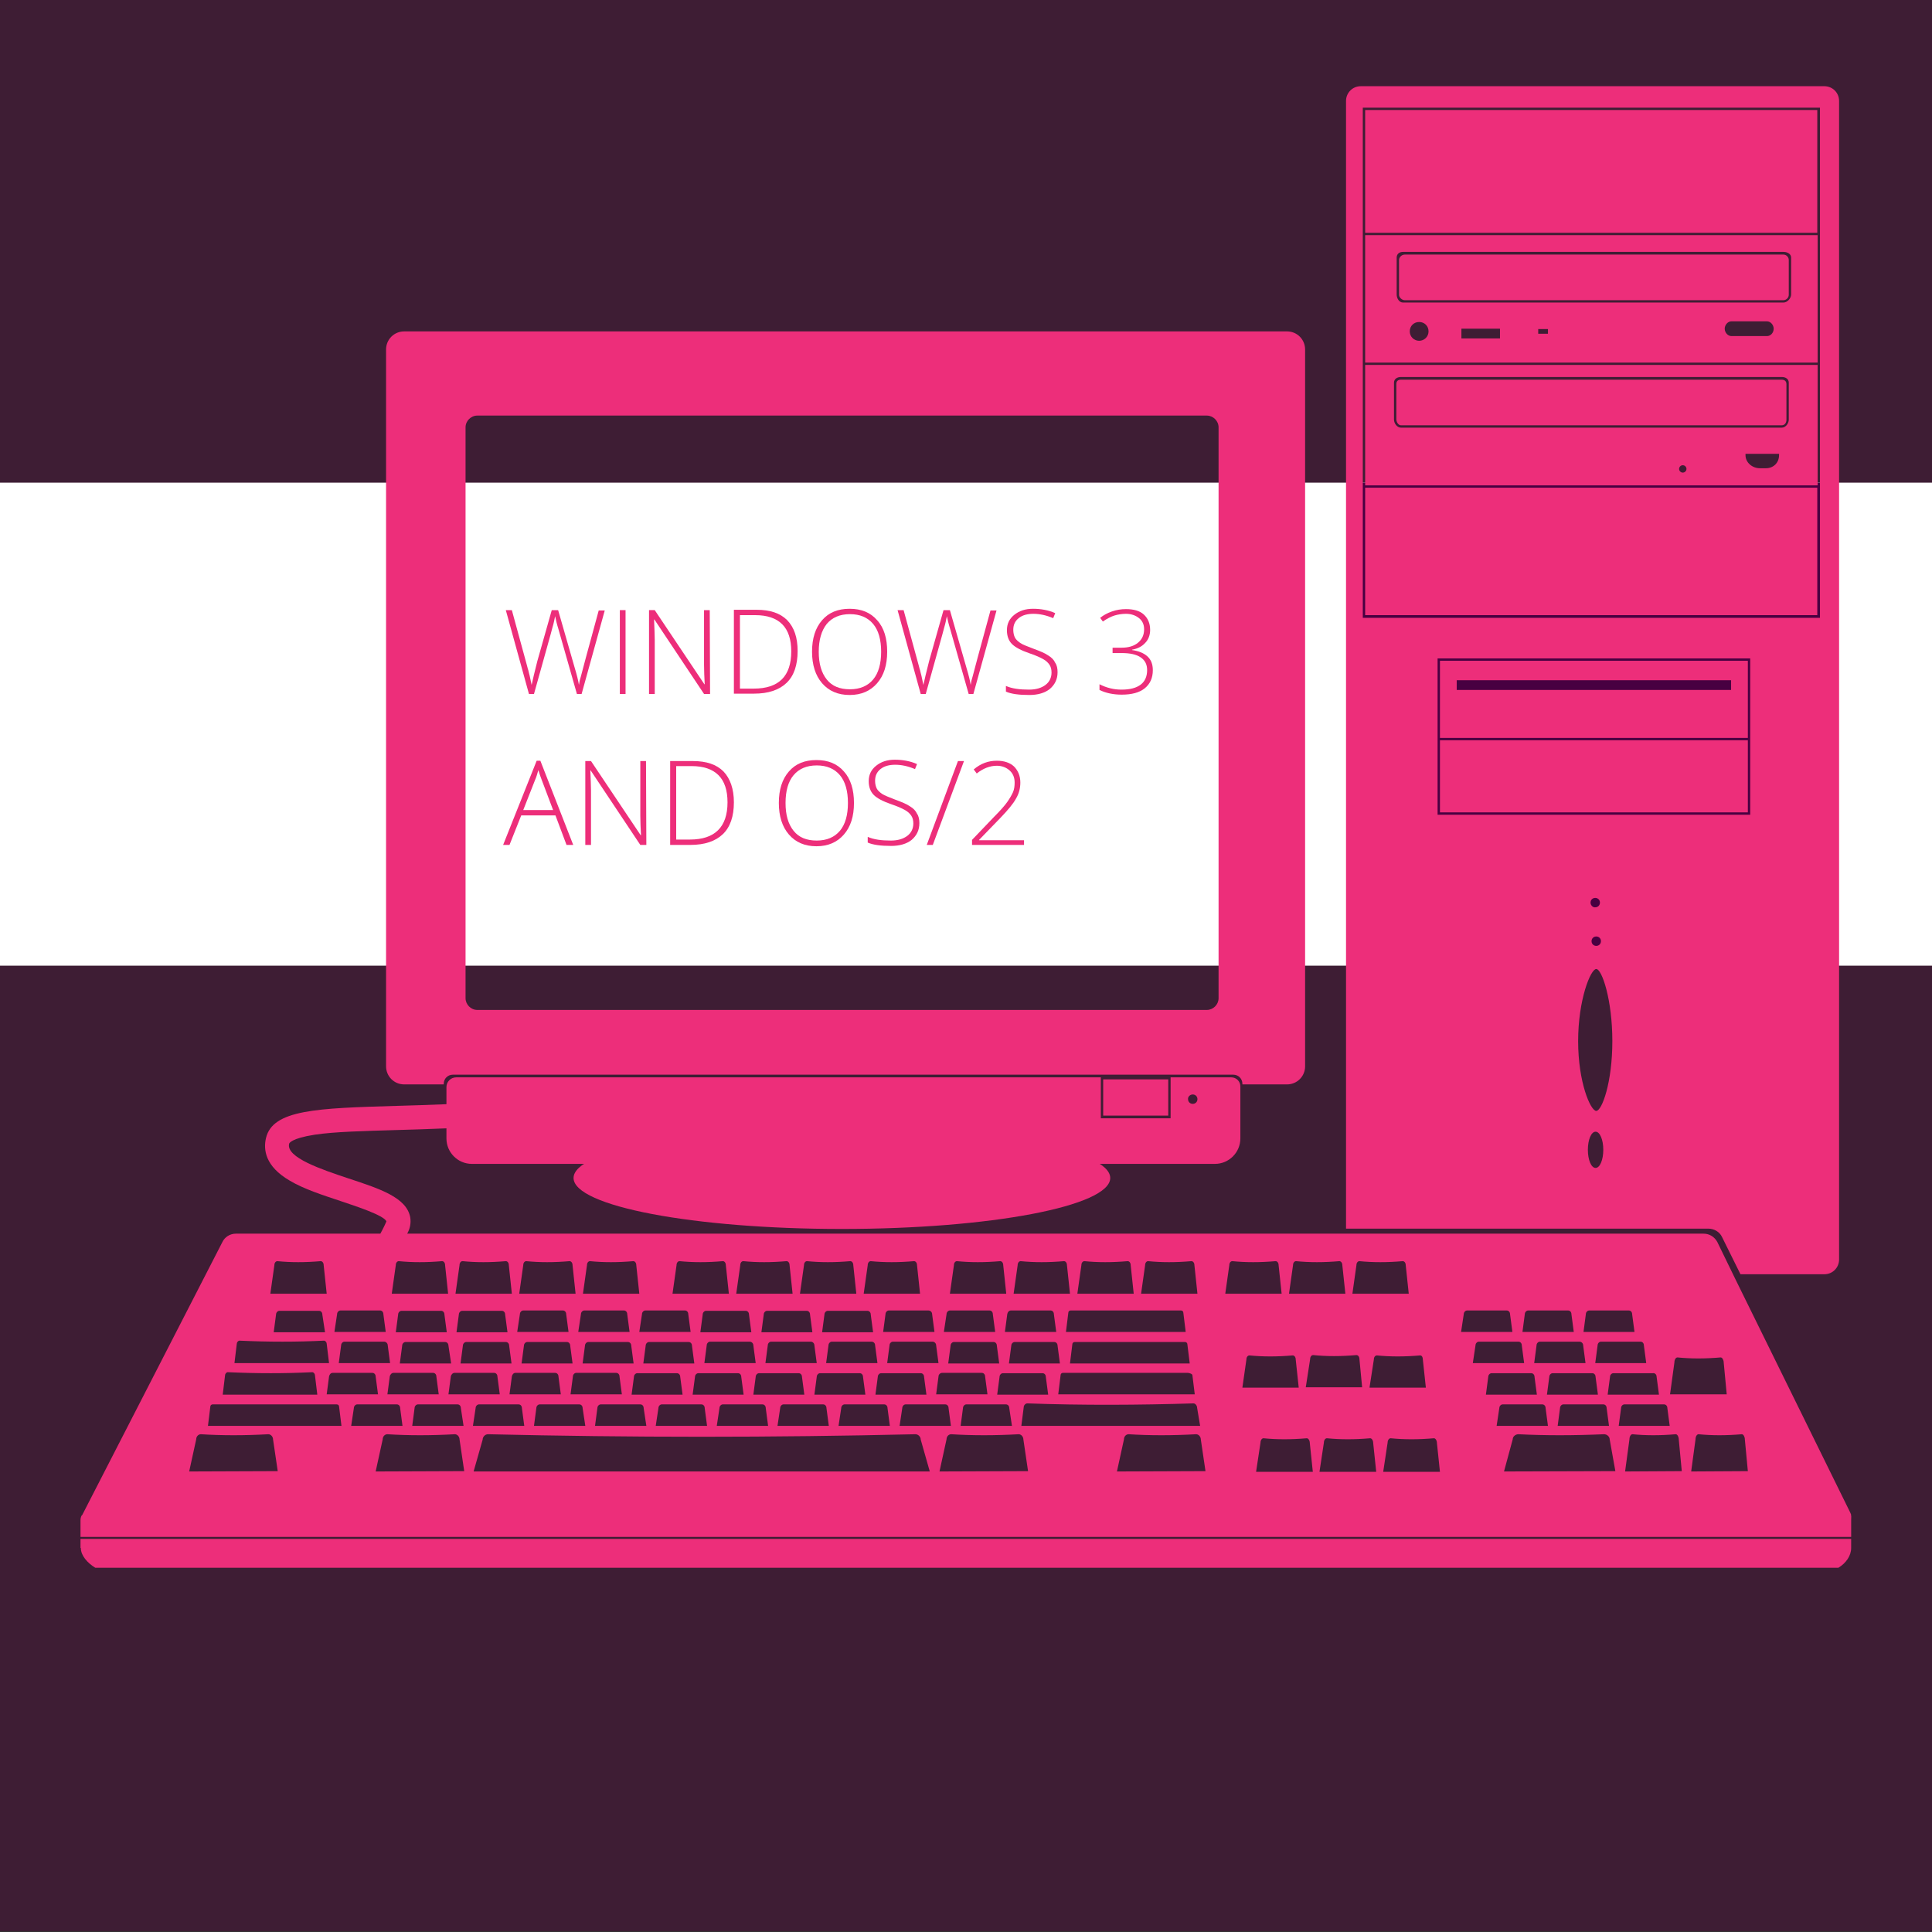 <?xml version="1.0" encoding="utf-8"?>
<!-- Generator: Adobe Illustrator 18.1.0, SVG Export Plug-In . SVG Version: 6.00 Build 0)  -->
<!DOCTYPE svg PUBLIC "-//W3C//DTD SVG 1.1//EN" "http://www.w3.org/Graphics/SVG/1.1/DTD/svg11.dtd">
<svg version="1.1" id="Warstwa_1" xmlns="http://www.w3.org/2000/svg" xmlns:xlink="http://www.w3.org/1999/xlink" x="0px" y="0px"
	 width="576px" height="576px" viewBox="-95 97 576 576" enable-background="new -95 97 576 576" xml:space="preserve">
<rect x="-95" y="97" width="576" height="576" fill="#333333" stroke="none"/>
<rect x="-95" y="97" fill="#3E1D34" width="576" height="575.8"/>
<rect x="-95" y="240.9" fill="#FFFFFF" width="576" height="144"/>
<path fill="#ED2E7A" d="M78.4,303.9H77l-5.5-19.3c-0.5-1.6-0.8-2.9-1-3.9c-0.2,1-0.4,2.1-0.8,3.4c-0.3,1.3-2.2,7.9-5.5,19.8h-1.5
	l-6.9-25h1.8L62,295c0.2,0.6,0.3,1.3,0.5,1.8c0.1,0.6,0.3,1.1,0.4,1.6s0.2,1,0.3,1.4c0.1,0.5,0.2,0.9,0.3,1.4
	c0.3-1.5,0.9-3.9,1.7-7.1l4.3-15.2h1.9l5,17.4c0.6,2,1,3.6,1.2,4.9c0.1-0.8,0.3-1.7,0.6-2.6c0.2-0.9,2-7.5,5.3-19.6h1.8L78.4,303.9z
	"/>
<path fill="#ED2E7A" d="M89.8,303.9v-25h1.7v25H89.8z"/>
<path fill="#ED2E7A" d="M116.7,303.9h-1.8l-14.8-22.2H100c0.1,2.6,0.2,4.6,0.2,6v16.2h-1.7v-25h1.7L115,301h0.1
	c-0.1-2.1-0.2-4-0.2-5.8v-16.3h1.7L116.7,303.9L116.7,303.9z"/>
<path fill="#ED2E7A" d="M142.8,291.1c0,4.2-1.1,7.4-3.3,9.5s-5.4,3.2-9.7,3.2h-6v-25h6.8c4,0,7,1,9.1,3.1
	C141.8,284.1,142.8,287.1,142.8,291.1z M140.9,291.2c0-3.6-0.9-6.3-2.7-8.1c-1.8-1.8-4.5-2.7-8-2.7h-4.6v21.9h4.1
	C137.2,302.3,140.9,298.6,140.9,291.2z"/>
<path fill="#ED2E7A" d="M169.5,291.3c0,4-1,7.1-3,9.4s-4.7,3.5-8.2,3.5s-6.2-1.2-8.2-3.5s-3-5.5-3-9.4c0-4,1-7.1,3-9.4
	s4.7-3.4,8.2-3.4s6.2,1.1,8.2,3.4C168.6,284.2,169.5,287.4,169.5,291.3z M149.1,291.3c0,3.6,0.8,6.3,2.4,8.3c1.6,2,3.9,2.9,6.9,2.9
	s5.3-1,6.9-2.9c1.6-1.9,2.4-4.7,2.4-8.3c0-3.6-0.8-6.4-2.4-8.3c-1.6-1.9-3.9-2.9-6.9-2.9s-5.3,1-6.9,2.9
	C149.9,285,149.1,287.8,149.1,291.3z"/>
<path fill="#ED2E7A" d="M195.2,303.9h-1.4l-5.5-19.3c-0.5-1.6-0.8-2.9-1-3.9c-0.2,1-0.4,2.1-0.8,3.4c-0.3,1.3-2.2,7.9-5.5,19.8h-1.5
	l-6.9-25h1.8l4.4,16.1c0.2,0.6,0.3,1.3,0.5,1.8c0.1,0.6,0.3,1.1,0.4,1.6c0.1,0.5,0.2,1,0.3,1.4c0.1,0.5,0.2,0.9,0.3,1.4
	c0.3-1.5,0.9-3.9,1.7-7.1l4.3-15.2h1.9l5,17.4c0.6,2,1,3.6,1.2,4.9c0.1-0.8,0.3-1.7,0.6-2.6c0.2-0.9,2-7.5,5.3-19.6h1.8L195.2,303.9
	z"/>
<path fill="#ED2E7A" d="M220.3,297.4c0,2.1-0.8,3.7-2.3,5c-1.5,1.2-3.6,1.8-6.1,1.8c-3.1,0-5.4-0.3-7-1v-1.7
	c1.8,0.8,4.1,1.1,6.9,1.1c2.1,0,3.7-0.5,4.9-1.4s1.8-2.2,1.8-3.7c0-0.9-0.2-1.7-0.6-2.3c-0.4-0.6-1-1.2-1.9-1.7s-2.2-1.1-4-1.7
	c-2.6-0.9-4.3-1.8-5.3-2.8s-1.5-2.4-1.5-4.1c0-1.9,0.7-3.4,2.2-4.6s3.3-1.8,5.6-1.8s4.6,0.4,6.6,1.3l-0.6,1.5
	c-2.1-0.9-4.1-1.3-5.9-1.3c-1.8,0-3.3,0.4-4.4,1.3s-1.6,2-1.6,3.5c0,0.9,0.2,1.7,0.5,2.3c0.3,0.6,0.9,1.1,1.6,1.6s2.1,1,3.9,1.7
	c1.9,0.7,3.4,1.3,4.4,2c1,0.6,1.7,1.3,2.1,2.2C220.1,295.3,220.3,296.3,220.3,297.4z"/>
<path fill="#ED2E7A" d="M247.9,284.8c0,1.5-0.5,2.9-1.5,3.9c-1,1.1-2.3,1.7-3.9,2v0.1c2,0.3,3.5,0.9,4.6,1.9c1.1,1,1.6,2.4,1.6,4.1
	c0,2.3-0.8,4.1-2.4,5.4c-1.6,1.3-3.9,1.9-6.9,1.9c-2.5,0-4.8-0.5-6.6-1.4V301c1,0.5,2,0.9,3.2,1.2c1.2,0.3,2.3,0.4,3.4,0.4
	c2.5,0,4.4-0.5,5.7-1.5c1.3-1,1.9-2.5,1.9-4.3c0-1.7-0.6-2.9-1.9-3.8s-3.2-1.3-5.7-1.3h-2.7v-1.6h2.7c2.1,0,3.7-0.5,4.9-1.5
	c1.2-1,1.8-2.3,1.8-4c0-1.4-0.5-2.5-1.5-3.3s-2.3-1.3-3.9-1.3c-1.2,0-2.4,0.2-3.4,0.5s-2.2,0.9-3.5,1.8l-0.8-1.1
	c1-0.8,2.1-1.4,3.5-1.9s2.8-0.7,4.2-0.7c2.3,0,4.1,0.5,5.3,1.6C247.2,281.3,247.9,282.8,247.9,284.8z"/>
<path fill="#ED2E7A" d="M70.6,340.1H60.4l-3.5,8.8H55l10-25.1h1.1l9.8,25.1h-2L70.6,340.1z M61,338.5h8.9l-3.4-9
	c-0.3-0.7-0.6-1.7-1-2.9c-0.3,1.1-0.6,2.1-1,3L61,338.5z"/>
<path fill="#ED2E7A" d="M97.7,348.9h-1.8l-14.8-22.2H81c0.1,2.6,0.2,4.6,0.2,6v16.2h-1.7v-25h1.7L96,346h0.1c-0.1-2.1-0.2-4-0.2-5.8
	v-16.3h1.7L97.7,348.9L97.7,348.9z"/>
<path fill="#ED2E7A" d="M123.8,336.2c0,4.2-1.1,7.4-3.3,9.5s-5.4,3.2-9.7,3.2h-6v-25h6.8c4,0,7,1,9.1,3.1
	C122.7,329.1,123.8,332.2,123.8,336.2z M121.9,336.2c0-3.6-0.9-6.3-2.7-8.1c-1.8-1.8-4.5-2.7-8-2.7h-4.6v21.9h4.1
	C118.1,347.3,121.9,343.6,121.9,336.2z"/>
<path fill="#ED2E7A" d="M159.6,336.4c0,4-1,7.1-3,9.4s-4.7,3.5-8.2,3.5s-6.2-1.2-8.2-3.5s-3-5.5-3-9.4c0-4,1-7.1,3-9.4
	s4.7-3.4,8.2-3.4s6.2,1.1,8.2,3.4C158.6,329.2,159.6,332.4,159.6,336.4z M139.2,336.4c0,3.6,0.8,6.3,2.4,8.3c1.6,2,3.9,2.9,6.9,2.9
	s5.3-1,6.9-2.9c1.6-1.9,2.4-4.7,2.4-8.3c0-3.6-0.8-6.4-2.4-8.3c-1.6-1.9-3.9-2.9-6.9-2.9s-5.3,1-6.9,2.9S139.2,332.8,139.2,336.4z"
	/>
<path fill="#ED2E7A" d="M179.1,342.4c0,2.1-0.8,3.7-2.3,5c-1.5,1.2-3.6,1.8-6.1,1.8c-3.1,0-5.4-0.3-7-1v-1.7
	c1.8,0.8,4.1,1.1,6.9,1.1c2.1,0,3.7-0.5,4.9-1.4s1.8-2.2,1.8-3.7c0-0.9-0.2-1.7-0.6-2.3c-0.4-0.6-1-1.2-1.9-1.7s-2.2-1.1-4-1.7
	c-2.6-0.9-4.3-1.8-5.3-2.8s-1.5-2.4-1.5-4.1c0-1.9,0.7-3.4,2.2-4.6s3.3-1.8,5.6-1.8s4.6,0.4,6.6,1.3l-0.6,1.5
	c-2.1-0.9-4.1-1.3-5.9-1.3c-1.8,0-3.3,0.4-4.4,1.3s-1.6,2-1.6,3.5c0,0.9,0.2,1.7,0.5,2.3c0.3,0.6,0.9,1.1,1.6,1.6
	c0.8,0.5,2.1,1,3.9,1.7c1.9,0.7,3.4,1.3,4.4,2c1,0.6,1.7,1.3,2.1,2.2C178.9,340.3,179.1,341.3,179.1,342.4z"/>
<path fill="#ED2E7A" d="M192.4,323.9l-9.3,25h-1.8l9.3-25H192.4z"/>
<path fill="#ED2E7A" d="M210.4,348.9h-15.6v-1.5l6.6-6.9c1.9-1.9,3.2-3.4,3.9-4.4s1.3-2,1.7-2.9s0.5-1.9,0.5-2.9
	c0-1.5-0.5-2.7-1.5-3.6s-2.3-1.4-3.8-1.4c-2.1,0-4.1,0.8-6,2.3l-0.9-1.2c2.1-1.8,4.4-2.6,6.9-2.6c2.2,0,3.9,0.6,5.1,1.7
	c1.2,1.2,1.9,2.8,1.9,4.8c0,1.7-0.4,3.3-1.3,4.8c-0.8,1.5-2.4,3.4-4.6,5.7l-6.4,6.6v0.1h13.4v1.4H210.4z"/>
<rect x="309" y="240.9" fill="#480041" width="140" height="144"/>
<path fill="#ED2E7A" d="M268.3,394.6c0,1.9-1.6,3.5-3.5,3.5H47.3c-1.9,0-3.5-1.6-3.5-3.5V224.4c0-1.9,1.6-3.5,3.5-3.5h217.5
	c1.9,0,3.5,1.6,3.5,3.5V394.6L268.3,394.6z M288.7,195.8H25.5c-3,0-5.4,2.4-5.4,5.4v213.7c0,3,2.4,5.4,5.4,5.4h11.8v-0.2
	c0-1.5,1.2-2.7,2.7-2.7h232.7c1.5,0,2.7,1.2,2.7,2.7v0.2h13.3c3,0,5.4-2.4,5.4-5.4V201.2C294.1,198.2,291.7,195.8,288.7,195.8"/>
<rect x="233.9" y="418.8" fill="#ED2E7A" width="19.4" height="10.8"/>
<path fill="#ED2E7A" d="M320.6,211.1c0-1.1,0.9-1.7,2.1-1.7h113.5c1.2,0,2.1,0.6,2.1,1.7v11c0,1.1-0.9,2.4-2.1,2.4H322.7
	c-1.2,0-2.1-1.3-2.1-2.4C320.6,222.1,320.6,211.1,320.6,211.1z M435.4,232.7c0,2.3-1.7,3.9-3.9,3.9h-1.8c-2.3,0-4.3-1.7-4.3-3.9
	v-0.4h10V232.7z M406.7,237.9c-0.6,0-1.1-0.5-1.1-1.1s0.5-1.1,1.1-1.1c0.6,0,1.1,0.5,1.1,1.1S407.3,237.9,406.7,237.9 M312,241.7
	h134.9v-35.9H312V241.7z"/>
<path fill="#ED2E7A" d="M322.7,223.8h113.5c0.9,0,1.4-0.8,1.4-1.6v-10.7c0-0.8-0.5-1.3-1.4-1.3H322.7c-0.9,0-1.4,0.4-1.4,1.3v10.7
	C321.4,222.9,321.9,223.8,322.7,223.8"/>
<rect x="312" y="242.4" fill="#ED2E7A" width="134.8" height="38"/>
<rect x="312" y="129.8" fill="#ED2E7A" width="134.8" height="36.6"/>
<path fill="#ED2E7A" d="M323.8,186.5h112.9c0.9,0,1.6-0.8,1.6-1.6v-10.4c0-0.8-0.7-1.6-1.6-1.6H323.8c-0.9,0-1.7,0.8-1.7,1.6v10.4
	C322.1,185.7,323,186.5,323.8,186.5"/>
<path fill="#ED2E7A" d="M321.4,173.8c0-1.1,0.8-1.7,1.9-1.7h113.4c1.2,0,2.3,0.6,2.3,1.7v11c0,1.1-1.1,2.4-2.3,2.4H323.3
	c-1.2,0-1.9-1.3-1.9-2.4C321.4,184.8,321.4,173.8,321.4,173.8z M431.8,197.2h-10.6c-1.1,0-2-1.1-2-2.2s0.9-2.2,2-2.2h10.6
	c1.1,0,2,1.1,2,2.2C433.8,196.2,432.9,197.2,431.8,197.2 M366.5,196.5h-2.9v-1.4h2.9V196.5z M352.2,197.9h-11.5V195h11.5V197.9z
	 M328.1,198.6c-1.5,0-2.8-1.2-2.8-2.8s1.2-2.8,2.8-2.8s2.8,1.2,2.8,2.8S329.6,198.6,328.1,198.6 M312,205.1h134.9v-38H312V205.1z"/>
<rect x="334.3" y="317.7" fill="#ED2E7A" width="91.8" height="21.5"/>
<path fill="#ED2E7A" d="M339.3,299.8h81.8v2.9h-81.8V299.8z M334.3,317h91.8v-23h-91.8V317z"/>
<path fill="#ED2E7A" d="M380.9,428.2c-1.7,0-5.4-8.5-5.4-20.8s3.7-21.5,5.4-21.5c1.7,0,4.8,9.2,4.8,21.5S382.6,428.2,380.9,428.2
	 M380.7,445.2c-1.3,0-2.3-2.4-2.3-5.4s1-5.4,2.3-5.4c1.3,0,2.3,2.4,2.3,5.4S382,445.2,380.7,445.2 M379.2,366.1
	c0-0.8,0.6-1.4,1.4-1.4c0.8,0,1.4,0.6,1.4,1.4s-0.6,1.4-1.4,1.4C379.9,367.6,379.2,366.9,379.2,366.1 M380.9,376.2
	c0.8,0,1.4,0.6,1.4,1.4s-0.6,1.4-1.4,1.4c-0.8,0-1.4-0.6-1.4-1.4S380.1,376.2,380.9,376.2 M333.6,293.3h93.2v46.6h-93.2V293.3z
	 M311.3,242.4v-0.7v-35.9v-0.7v-38v-0.7v-37.3h136.3v37.3v0.2v0.2v0.4v38v0.7v35.9v0.7v38.7H311.3V242.4z M418.4,465.8l5.5,11.1h25
	c2.5,0,4.4-2,4.4-4.4V127.1c0-2.5-2-4.4-4.4-4.4H310.7c-2.5,0-4.4,2-4.4,4.4v336.2h108C416.1,463.3,417.7,464.3,418.4,465.8"/>
<path fill="#ED2E7A" d="M-70.9,558.5c0,2.3,2,4.5,4.3,5.9h519.7c2.3-1.4,3.8-3.6,3.8-5.9v-2.7H-71v2.7H-70.9z"/>
<path fill="#ED2E7A" d="M236,448.2c0,8.4-35.8,15.2-80,15.2s-80-6.8-80-15.2c0-8.4,35.8-15.2,80-15.2C200.2,433,236,439.8,236,448.2
	"/>
<path fill="#ED2E7A" d="M409.2,535.7l1.3-9.6c0-0.8,0.4-1.5,0.9-1.5c4,0.4,8.3,0.4,12.9,0c0.5,0,0.9,0.8,0.9,1.5l0.9,9.5
	L409.2,535.7L409.2,535.7z M389.5,535.7l1.3-9.6c0-0.8,0.4-1.5,0.9-1.5c4,0.4,8.3,0.4,12.9,0c0.5,0,0.9,0.8,0.9,1.5l0.9,9.5
	L389.5,535.7L389.5,535.7z M388.3,516.8c0-0.6,0.5-1.1,1-1.1h11.8c0.6,0,1,0.5,1,1.1l0.7,5.3h-15.2L388.3,516.8z M353.4,535.7
	l2.6-9.6c0-0.8,0.8-1.5,1.7-1.5c7.9,0.4,16.4,0.4,25.5,0c1,0,1.7,0.8,1.7,1.5l1.7,9.5L353.4,535.7L353.4,535.7z M352,516.8
	c0-0.6,0.5-1.1,1-1.1h11.8c0.6,0,1,0.5,1,1.1l0.7,5.3h-15.3L352,516.8z M348.7,507.5c0-0.6,0.5-1.1,1-1.1h11.8c0.6,0,1,0.5,1,1.1
	l0.7,5.3H348L348.7,507.5z M344.9,498.1c0-0.6,0.5-1.1,1-1.1h11.8c0.6,0,1,0.5,1,1.1l0.7,5.3h-15.3L344.9,498.1z M341.4,488.8
	c0-0.6,0.5-1.1,1-1.1h11.8c0.6,0,1,0.5,1,1.1l0.7,5.3h-15.3L341.4,488.8z M317.4,535.7l1.3-8.6c0-0.7,0.4-1.3,0.9-1.3
	c4,0.4,8.3,0.4,12.9,0c0.5,0,0.9,0.7,0.9,1.4l0.9,8.6h-16.9V535.7z M298.4,535.7l1.3-8.6c0-0.7,0.4-1.3,0.9-1.3
	c4,0.4,8.3,0.4,12.9,0c0.5,0,0.9,0.7,0.9,1.4l0.9,8.6h-16.9V535.7z M279.5,535.7l1.3-8.6c0-0.7,0.4-1.3,0.9-1.3
	c4,0.4,8.3,0.4,12.9,0c0.5,0,0.9,0.7,0.9,1.4l0.9,8.6h-16.9V535.7z M276.6,502.3c0-0.7,0.4-1.2,0.9-1.2c4,0.4,8.3,0.4,12.9,0
	c0.5,0,0.9,0.5,0.9,1.2l0.9,8.4h-16.8L276.6,502.3z M271.5,474.2c0-0.7,0.4-1.2,0.9-1.2c4,0.4,8.3,0.4,12.9,0c0.5,0,0.9,0.5,0.9,1.2
	l0.9,8.5h-16.8L271.5,474.2z M238,535.7l2.1-9.6c0-0.8,0.6-1.5,1.4-1.5c6.3,0.4,13,0.4,20.1,0c0.8,0,1.4,0.8,1.4,1.5l1.4,9.5
	L238,535.7L238,535.7z M185.1,535.7l2.1-9.6c0-0.8,0.6-1.5,1.4-1.5c6.3,0.4,13,0.4,20.1,0c0.8,0,1.4,0.8,1.4,1.5l1.4,9.5
	L185.1,535.7L185.1,535.7z M46.2,535.7l2.7-9.5c0-0.8,0.7-1.6,1.6-1.6c42.5,1,84.9,1,127.4,0c0.9,0,1.6,0.8,1.6,1.6l2.7,9.5H46.2z
	 M46.8,516.8c0-0.6,0.5-1.1,1-1.1h11.8c0.6,0,1,0.5,1,1.1l0.7,5.3H46L46.8,516.8z M17,535.7l2.1-9.6c0-0.8,0.6-1.5,1.4-1.5
	c6.3,0.4,13,0.4,20.1,0c0.8,0,1.4,0.8,1.4,1.5l1.4,9.5L17,535.7L17,535.7z M10.5,516.8c0-0.6,0.5-1.1,1-1.1h11.8c0.6,0,1,0.5,1,1.1
	l0.7,5.3H9.7L10.5,516.8z M-33,522.1l0.7-5.7c0-0.4,0.3-0.7,0.7-0.7h37c0.4,0,0.7,0.3,0.7,0.7l0.7,5.7H-33z M-38.6,535.7l2.1-9.6
	c0-0.8,0.6-1.5,1.4-1.5c6.3,0.4,13,0.4,20.1,0c0.8,0,1.4,0.8,1.4,1.5l1.4,9.5L-38.6,535.7L-38.6,535.7z M-27.9,507
	c0-0.4,0.4-0.9,0.8-0.9c8.7,0.4,17.1,0.4,25.2,0c0.4,0,0.8,0.5,0.8,0.9l0.7,5.8h-28.2L-27.9,507z M-24.4,497.6
	c0-0.4,0.4-0.9,0.8-0.9c8.7,0.4,17.1,0.4,25.2,0c0.4,0,0.8,0.5,0.8,0.9l0.7,5.8h-28.2L-24.4,497.6z M1.9,494.2h-15.3l0.7-5.3
	c0-0.6,0.5-1.1,1-1.1H0.1c0.6,0,1,0.5,1,1.1L1.9,494.2z M-13.2,474.2c0-0.7,0.4-1.2,0.9-1.2c4,0.4,8.3,0.4,12.9,0
	c0.5,0,0.9,0.5,0.9,1.2l0.9,8.5h-16.8L-13.2,474.2z M4.2,506.3H16c0.6,0,1,0.5,1,1.1l0.7,5.3H2.4l0.7-5.3
	C3.2,506.8,3.6,506.3,4.2,506.3 M5.5,488.8c0-0.6,0.5-1.1,1-1.1h11.8c0.6,0,1,0.5,1,1.1l0.7,5.3H4.7L5.5,488.8z M20.6,498.1l0.7,5.3
	H6l0.7-5.3c0-0.6,0.5-1.1,1-1.1h11.8C20.1,497,20.6,497.5,20.6,498.1 M22.3,506.3h11.8c0.6,0,1,0.5,1,1.1l0.7,5.3H20.5l0.7-5.3
	C21.3,506.8,21.8,506.3,22.3,506.3 M23,474.2c0-0.7,0.4-1.2,0.9-1.2c4,0.4,8.3,0.4,12.9,0c0.5,0,0.9,0.5,0.9,1.2l0.9,8.5H21.8
	L23,474.2z M23,494.2l0.7-5.3c0-0.6,0.5-1.1,1-1.1h11.8c0.6,0,1,0.5,1,1.1l0.7,5.3H23z M39.5,503.5H24.2l0.7-5.3
	c0-0.6,0.5-1.1,1-1.1h11.8c0.6,0,1,0.5,1,1.1L39.5,503.5z M43.2,522.1H27.9l0.7-5.3c0-0.6,0.5-1.1,1-1.1h11.8c0.6,0,1,0.5,1,1.1
	L43.2,522.1z M40.5,506.3h11.8c0.6,0,1,0.5,1,1.1l0.7,5.3H38.7l0.7-5.3C39.5,506.8,40,506.3,40.5,506.3 M42,474.2
	c0-0.7,0.4-1.2,0.9-1.2c4,0.4,8.3,0.4,12.9,0c0.5,0,0.9,0.5,0.9,1.2l0.9,8.5H40.8L42,474.2z M41.1,494.2l0.7-5.3
	c0-0.6,0.5-1.1,1-1.1h11.8c0.6,0,1,0.5,1,1.1l0.7,5.3H41.1z M42.3,503.5l0.7-5.3c0-0.6,0.5-1.1,1-1.1h11.8c0.6,0,1,0.5,1,1.1
	l0.7,5.3H42.3z M58.7,506.3h11.8c0.6,0,1,0.5,1,1.1l0.7,5.3H56.9l0.7-5.3C57.7,506.8,58.1,506.3,58.7,506.3 M60,488.8
	c0-0.6,0.5-1.1,1-1.1h11.8c0.6,0,1,0.5,1,1.1l0.7,5.3H59.2L60,488.8z M61,474.2c0-0.7,0.4-1.2,0.9-1.2c4,0.4,8.3,0.4,12.9,0
	c0.5,0,0.9,0.5,0.9,1.2l0.9,8.5H59.8L61,474.2z M60.5,503.5l0.7-5.3c0-0.6,0.5-1.1,1-1.1H74c0.6,0,1,0.5,1,1.1l0.7,5.3H60.5z
	 M79.5,522.1H64.2l0.7-5.3c0-0.6,0.5-1.1,1-1.1h11.8c0.6,0,1,0.5,1,1.1L79.5,522.1z M88.7,506.3c0.6,0,1,0.5,1,1.1l0.7,5.3H75.1
	l0.7-5.3c0-0.6,0.5-1.1,1-1.1H88.7z M78.2,488.8c0-0.6,0.5-1.1,1-1.1H91c0.6,0,1,0.5,1,1.1l0.7,5.3H77.4L78.2,488.8z M80,474.2
	c0-0.7,0.4-1.2,0.9-1.2c4,0.4,8.3,0.4,12.9,0c0.5,0,0.9,0.5,0.9,1.2l0.9,8.5H78.8L80,474.2z M96.4,488.8c0-0.6,0.5-1.1,1-1.1h11.8
	c0.6,0,1,0.5,1,1.1l0.7,5.3H95.6L96.4,488.8z M106.7,474.2c0-0.7,0.4-1.2,0.9-1.2c4,0.4,8.3,0.4,12.9,0c0.5,0,0.9,0.5,0.9,1.2
	l0.9,8.5h-16.8L106.7,474.2z M125.7,474.2c0-0.7,0.4-1.2,0.9-1.2c4,0.4,8.3,0.4,12.9,0c0.5,0,0.9,0.5,0.9,1.2l0.9,8.5h-16.8
	L125.7,474.2z M144.7,474.2c0-0.7,0.4-1.2,0.9-1.2c4,0.4,8.3,0.4,12.9,0c0.5,0,0.9,0.5,0.9,1.2l0.9,8.5h-16.8L144.7,474.2z
	 M163.7,474.2c0-0.7,0.4-1.2,0.9-1.2c4,0.4,8.3,0.4,12.9,0c0.5,0,0.9,0.5,0.9,1.2l0.9,8.5h-16.8L163.7,474.2z M182.9,488.8l0.7,5.3
	h-15.3l0.7-5.3c0-0.6,0.5-1.1,1-1.1h11.8C182.4,487.7,182.9,488.2,182.9,488.8 M184.1,498.1l0.7,5.3h-15.3l0.7-5.3
	c0-0.6,0.5-1.1,1-1.1H183C183.6,497,184.1,497.5,184.1,498.1 M174,516.8c0-0.6,0.5-1.1,1-1.1h11.8c0.6,0,1,0.5,1,1.1l0.7,5.3h-15.3
	L174,516.8z M166,512.8l0.7-5.3c0-0.6,0.5-1.1,1-1.1h11.8c0.6,0,1,0.5,1,1.1l0.7,5.3H166z M155.8,516.8c0-0.6,0.5-1.1,1-1.1h11.8
	c0.6,0,1,0.5,1,1.1l0.7,5.3H155L155.8,516.8z M165.9,498.1l0.7,5.3h-15.3l0.7-5.3c0-0.6,0.5-1.1,1-1.1h11.8
	C165.5,497,165.9,497.5,165.9,498.1 M150.1,494.2l0.7-5.3c0-0.6,0.5-1.1,1-1.1h11.8c0.6,0,1,0.5,1,1.1l0.7,5.3H150.1z M147.8,512.8
	l0.7-5.3c0-0.6,0.5-1.1,1-1.1h11.8c0.6,0,1,0.5,1,1.1l0.7,5.3H147.8z M137.6,516.8c0-0.6,0.5-1.1,1-1.1h11.8c0.6,0,1,0.5,1,1.1
	l0.7,5.3h-15.3L137.6,516.8z M147.8,498.1l0.7,5.3h-15.3l0.7-5.3c0-0.6,0.5-1.1,1-1.1h11.8C147.3,497,147.8,497.5,147.8,498.1
	 M132,494.2l0.7-5.3c0-0.6,0.5-1.1,1-1.1h11.8c0.6,0,1,0.5,1,1.1l0.7,5.3H132z M129.6,512.8l0.7-5.3c0-0.6,0.5-1.1,1-1.1h11.8
	c0.6,0,1,0.5,1,1.1l0.7,5.3H129.6z M119.5,516.8c0-0.6,0.5-1.1,1-1.1h11.8c0.6,0,1,0.5,1,1.1l0.7,5.3h-15.3L119.5,516.8z
	 M129.6,498.1l0.7,5.3H115l0.7-5.3c0-0.6,0.5-1.1,1-1.1h11.8C129.1,497,129.6,497.5,129.6,498.1 M113.8,494.2l0.7-5.3
	c0-0.6,0.5-1.1,1-1.1h11.8c0.6,0,1,0.5,1,1.1l0.7,5.3H113.8z M111.5,512.8l0.7-5.3c0-0.6,0.5-1.1,1-1.1H125c0.6,0,1,0.5,1,1.1
	l0.7,5.3H111.5z M101.3,516.8c0-0.6,0.5-1.1,1-1.1h11.8c0.6,0,1,0.5,1,1.1l0.7,5.3h-15.3L101.3,516.8z M96.8,503.5l0.7-5.3
	c0-0.6,0.5-1.1,1-1.1h11.8c0.6,0,1,0.5,1,1.1l0.7,5.3H96.8z M78.7,503.5l0.7-5.3c0-0.6,0.5-1.1,1-1.1h11.8c0.6,0,1,0.5,1,1.1
	l0.7,5.3H78.7z M97.7,522.1H82.4l0.7-5.3c0-0.6,0.5-1.1,1-1.1h11.8c0.6,0,1,0.5,1,1.1L97.7,522.1z M93.3,512.8l0.7-5.3
	c0-0.6,0.5-1.1,1-1.1h11.8c0.6,0,1,0.5,1,1.1l0.7,5.3H93.3z M185.9,506.3h11.8c0.6,0,1,0.5,1,1.1l0.7,5.3h-15.3l0.7-5.3
	C184.8,506.8,185.3,506.3,185.9,506.3 M187.2,488.8c0-0.6,0.5-1.1,1-1.1H200c0.6,0,1,0.5,1,1.1l0.7,5.3h-15.3L187.2,488.8z
	 M189.4,474.2c0-0.7,0.4-1.2,0.9-1.2c4,0.4,8.3,0.4,12.9,0c0.5,0,0.9,0.5,0.9,1.2l0.9,8.5h-16.8L189.4,474.2z M206.4,487.7h11.8
	c0.6,0,1,0.5,1,1.1l0.7,5.3h-15.3l0.7-5.3C205.4,488.2,205.8,487.7,206.4,487.7 M208.4,474.2c0-0.7,0.4-1.2,0.9-1.2
	c4,0.4,8.3,0.4,12.9,0c0.5,0,0.9,0.5,0.9,1.2l0.9,8.5h-16.8L208.4,474.2z M257.1,487.7c0.4,0,0.7,0.3,0.7,0.7l0.7,5.7h-35.7l0.7-5.7
	c0-0.4,0.3-0.7,0.7-0.7H257.1z M227.4,474.2c0-0.7,0.4-1.2,0.9-1.2c4,0.4,8.3,0.4,12.9,0c0.5,0,0.9,0.5,0.9,1.2l0.9,8.5h-16.8
	L227.4,474.2z M246.4,474.2c0-0.7,0.4-1.2,0.9-1.2c4,0.4,8.3,0.4,12.9,0c0.5,0,0.9,0.5,0.9,1.2l0.9,8.5h-16.8L246.4,474.2z
	 M205.8,503.5l0.7-5.3c0-0.6,0.5-1.1,1-1.1h11.8c0.6,0,1,0.5,1,1.1l0.7,5.3H205.8z M224,503.5l0.7-5.7c0-0.4,0.3-0.7,0.7-0.7h32.9
	c0.4,0,0.7,0.3,0.7,0.7l0.7,5.7H224z M259.1,506.3c0.4,0,1.4,0.3,1.4,0.7l0.7,5.7h-40.7l0.7-5.7c0-0.4,0.3-0.7,0.7-0.7L259.1,506.3
	L259.1,506.3z M187.7,503.5l0.7-5.3c0-0.6,0.5-1.1,1-1.1h11.8c0.6,0,1,0.5,1,1.1l0.7,5.3H187.7z M206.7,522.1h-15.3l0.7-5.3
	c0-0.6,0.5-1.1,1-1.1h11.8c0.6,0,1,0.5,1,1.1L206.7,522.1z M202.3,512.8l0.7-5.3c0-0.6,0.5-1.1,1-1.1h11.8c0.6,0,1,0.5,1,1.1
	l0.7,5.3H202.3z M262.8,522.1h-53.3l0.7-5.5c0-0.6,0.5-1.2,1.1-1.2c16.3,0.6,33.5,0.5,49.5,0c0.6,0,1.1,0.7,1.1,1.3L262.8,522.1z
	 M290.5,474.2c0-0.7,0.4-1.2,0.9-1.2c4,0.4,8.3,0.4,12.9,0c0.5,0,0.9,0.5,0.9,1.2l0.9,8.5h-16.8L290.5,474.2z M311.1,510.6h-16.8
	l1.3-8.4c0-0.7,0.4-1.2,0.9-1.2c4,0.4,8.3,0.4,12.9,0c0.5,0,0.9,0.5,0.9,1.2L311.1,510.6z M309.4,474.2c0-0.7,0.4-1.2,0.9-1.2
	c4,0.4,8.3,0.4,12.9,0c0.5,0,0.9,0.5,0.9,1.2l0.9,8.5h-16.8L309.4,474.2z M329.2,502.3l0.9,8.4h-16.8l1.3-8.4c0-0.7,0.4-1.2,0.9-1.2
	c4,0.4,8.3,0.4,12.9,0C328.9,501.1,329.2,501.6,329.2,502.3 M359.6,488.8c0-0.6,0.5-1.1,1-1.1h11.9c0.6,0,1,0.5,1,1.1l0.7,5.3h-15.3
	L359.6,488.8z M377,498.1l0.7,5.3h-15.3l0.7-5.3c0-0.6,0.5-1.1,1-1.1h11.8C376.5,497,377,497.5,377,498.1 M377.8,488.8
	c0-0.6,0.5-1.1,1-1.1h11.8c0.6,0,1,0.5,1,1.1l0.7,5.3h-15.2L377.8,488.8z M395.1,498.1l0.7,5.3h-15.2l0.7-5.3c0-0.6,0.5-1.1,1-1.1
	h11.8C394.7,497,395.1,497.5,395.1,498.1 M366.2,512.8l0.7-5.3c0-0.6,0.5-1.1,1-1.1h11.8c0.6,0,1,0.5,1,1.1l0.7,5.3H366.2z
	 M370.1,516.8c0-0.6,0.5-1.1,1-1.1H383c0.6,0,1,0.5,1,1.1l0.7,5.3h-15.3L370.1,516.8z M398.9,507.5l0.7,5.3h-15.3l0.7-5.3
	c0-0.6,0.5-1.1,1-1.1h11.8C398.4,506.3,398.9,506.8,398.9,507.5 M404.2,503.2c0-0.8,0.4-1.5,0.9-1.5c4,0.4,8.3,0.4,12.9,0
	c0.5,0,0.9,0.8,0.9,1.5l0.9,9.5h-16.9L404.2,503.2z M260.6,423.3c0.8,0,1.4,0.6,1.4,1.4s-0.6,1.4-1.4,1.4c-0.8,0-1.4-0.6-1.4-1.4
	C259.1,424,259.8,423.3,260.6,423.3 M456.8,548.7L456.8,548.7l0.1-0.1c-0.1-0.2-0.2-0.5-0.3-0.7l-34.2-69.5l-5.4-11.1
	c-0.8-1.5-2.3-2.5-4.1-2.5h-108H26.4c0.8-1.4,1.2-3.1,0.9-4.9c-1.1-5.9-9.1-8.5-18.5-11.6C1,445.7-9.8,442.1-8.8,438
	c0-0.1,0.5-1.6,7.6-2.7c5.9-0.9,14.6-1.1,24.7-1.4c4.5-0.1,9.4-0.3,14.6-0.5v3c0,4.2,3.4,7.6,7.6,7.6h221.5c4.2,0,7.6-3.4,7.6-7.6
	v-15.3v-0.2c0-1.5-1.2-2.7-2.7-2.7H254v12.2h-20.8v-12.2H41c-1.6,0-2.9,1.3-2.9,2.9v5.1c-5.3,0.2-10.3,0.4-14.8,0.5
	c-23.8,0.7-37,1.1-39,9.6c-0.8,3.4-0.3,8.4,7.1,12.7c4.2,2.5,9.8,4.3,15.2,6.1c4.8,1.6,12.7,4.2,13.6,6c0,0.1-0.8,1.9-1.8,3.7h-43.1
	c-1.7,0-3.3,1-4,2.5l-41.8,81.4l0,0c-0.2,0-0.5,0.8-0.5,1.4v5.1h527.9v-5.1C456.9,549.5,457,548.7,456.8,548.7"/>
</svg>
